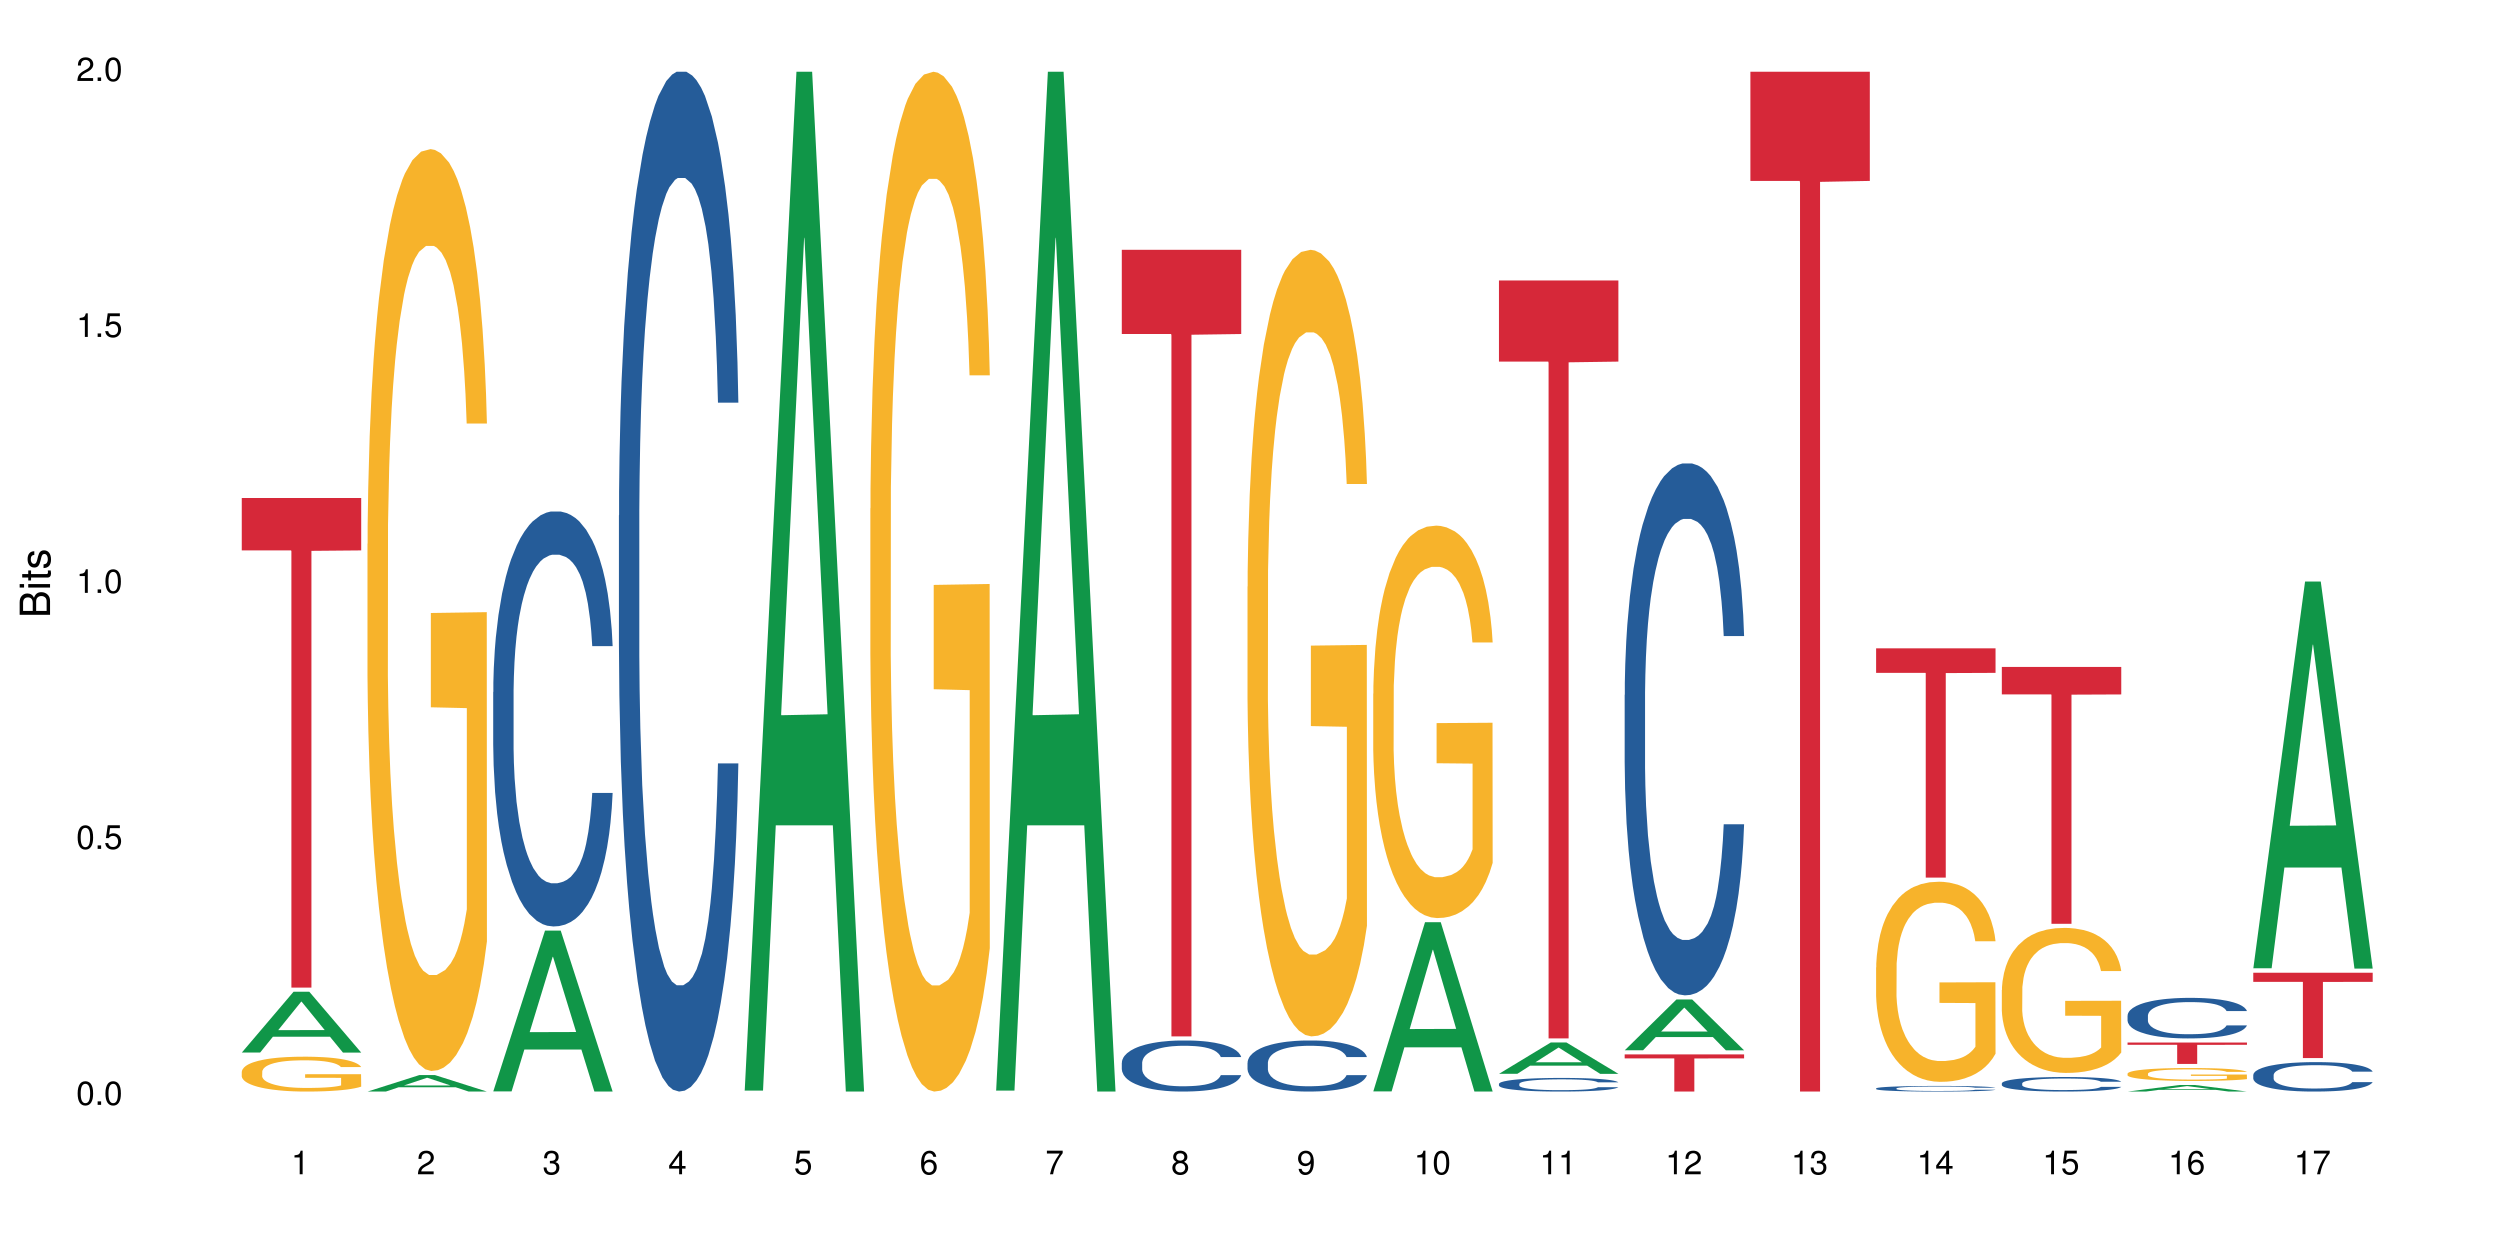 <?xml version="1.0" encoding="UTF-8"?>
<svg xmlns="http://www.w3.org/2000/svg" xmlns:xlink="http://www.w3.org/1999/xlink" width="720pt" height="360pt" viewBox="0 0 720 360" version="1.1">
<defs>
<g>
<symbol overflow="visible" id="glyph0-0">
<path style="stroke:none;" d=""/>
</symbol>
<symbol overflow="visible" id="glyph0-1">
<path style="stroke:none;" d="M 2.641 -6.797 C 2 -6.797 1.422 -6.531 1.078 -6.047 C 0.641 -5.453 0.406 -4.547 0.406 -3.297 C 0.406 -1 1.188 0.219 2.641 0.219 C 4.078 0.219 4.859 -1 4.859 -3.234 C 4.859 -4.562 4.656 -5.438 4.203 -6.047 C 3.844 -6.531 3.281 -6.797 2.641 -6.797 Z M 2.641 -6.047 C 3.547 -6.047 4 -5.125 4 -3.312 C 4 -1.375 3.562 -0.484 2.625 -0.484 C 1.734 -0.484 1.281 -1.422 1.281 -3.281 C 1.281 -5.141 1.734 -6.047 2.641 -6.047 Z M 2.641 -6.047 "/>
</symbol>
<symbol overflow="visible" id="glyph0-2">
<path style="stroke:none;" d="M 1.828 -1 L 0.828 -1 L 0.828 0 L 1.828 0 Z M 1.828 -1 "/>
</symbol>
<symbol overflow="visible" id="glyph0-3">
<path style="stroke:none;" d="M 4.562 -6.797 L 1.062 -6.797 L 0.547 -3.094 L 1.328 -3.094 C 1.719 -3.562 2.047 -3.734 2.578 -3.734 C 3.484 -3.734 4.062 -3.109 4.062 -2.094 C 4.062 -1.125 3.484 -0.531 2.578 -0.531 C 1.828 -0.531 1.375 -0.906 1.188 -1.672 L 0.328 -1.672 C 0.453 -1.109 0.547 -0.844 0.75 -0.594 C 1.125 -0.078 1.828 0.219 2.594 0.219 C 3.969 0.219 4.922 -0.781 4.922 -2.219 C 4.922 -3.562 4.031 -4.484 2.719 -4.484 C 2.25 -4.484 1.859 -4.359 1.469 -4.062 L 1.734 -5.969 L 4.562 -5.969 Z M 4.562 -6.797 "/>
</symbol>
<symbol overflow="visible" id="glyph0-4">
<path style="stroke:none;" d="M 2.484 -4.844 L 2.484 0 L 3.328 0 L 3.328 -6.797 L 2.766 -6.797 C 2.469 -5.75 2.281 -5.609 0.984 -5.453 L 0.984 -4.844 Z M 2.484 -4.844 "/>
</symbol>
<symbol overflow="visible" id="glyph0-5">
<path style="stroke:none;" d="M 4.859 -0.828 L 1.281 -0.828 C 1.359 -1.391 1.672 -1.75 2.5 -2.234 L 3.469 -2.75 C 4.406 -3.266 4.906 -3.969 4.906 -4.812 C 4.906 -5.375 4.672 -5.906 4.266 -6.266 C 3.859 -6.625 3.375 -6.797 2.719 -6.797 C 1.859 -6.797 1.219 -6.5 0.844 -5.922 C 0.609 -5.562 0.5 -5.125 0.484 -4.438 L 1.328 -4.438 C 1.359 -4.906 1.406 -5.188 1.531 -5.406 C 1.75 -5.812 2.188 -6.062 2.703 -6.062 C 3.469 -6.062 4.031 -5.516 4.031 -4.781 C 4.031 -4.25 3.719 -3.797 3.125 -3.438 L 2.234 -2.938 C 0.812 -2.141 0.406 -1.5 0.328 0 L 4.859 0 Z M 4.859 -0.828 "/>
</symbol>
<symbol overflow="visible" id="glyph0-6">
<path style="stroke:none;" d="M 2.125 -3.125 L 2.578 -3.125 C 3.516 -3.125 3.984 -2.703 3.984 -1.891 C 3.984 -1.031 3.469 -0.531 2.578 -0.531 C 1.656 -0.531 1.203 -0.984 1.156 -1.969 L 0.312 -1.969 C 0.344 -1.422 0.438 -1.078 0.609 -0.766 C 0.953 -0.109 1.625 0.219 2.547 0.219 C 3.953 0.219 4.859 -0.609 4.859 -1.906 C 4.859 -2.766 4.516 -3.25 3.703 -3.516 C 4.344 -3.766 4.656 -4.25 4.656 -4.938 C 4.656 -6.109 3.875 -6.797 2.578 -6.797 C 1.203 -6.797 0.484 -6.047 0.453 -4.609 L 1.297 -4.609 C 1.312 -5.016 1.344 -5.25 1.453 -5.453 C 1.641 -5.828 2.062 -6.062 2.594 -6.062 C 3.344 -6.062 3.797 -5.625 3.797 -4.906 C 3.797 -4.422 3.609 -4.141 3.25 -3.984 C 3.016 -3.891 2.719 -3.844 2.125 -3.844 Z M 2.125 -3.125 "/>
</symbol>
<symbol overflow="visible" id="glyph0-7">
<path style="stroke:none;" d="M 3.141 -1.625 L 3.141 0 L 3.984 0 L 3.984 -1.625 L 4.984 -1.625 L 4.984 -2.391 L 3.984 -2.391 L 3.984 -6.797 L 3.359 -6.797 L 0.266 -2.516 L 0.266 -1.625 Z M 3.141 -2.391 L 1 -2.391 L 3.141 -5.359 Z M 3.141 -2.391 "/>
</symbol>
<symbol overflow="visible" id="glyph0-8">
<path style="stroke:none;" d="M 4.781 -5.031 C 4.609 -6.141 3.891 -6.797 2.844 -6.797 C 2.094 -6.797 1.422 -6.438 1.031 -5.828 C 0.609 -5.172 0.406 -4.344 0.406 -3.094 C 0.406 -1.953 0.578 -1.234 0.984 -0.625 C 1.359 -0.078 1.953 0.219 2.703 0.219 C 3.984 0.219 4.922 -0.734 4.922 -2.078 C 4.922 -3.344 4.062 -4.234 2.844 -4.234 C 2.172 -4.234 1.641 -3.969 1.281 -3.469 C 1.281 -5.125 1.828 -6.047 2.797 -6.047 C 3.391 -6.047 3.797 -5.672 3.938 -5.031 Z M 2.734 -3.484 C 3.547 -3.484 4.062 -2.922 4.062 -2 C 4.062 -1.156 3.484 -0.531 2.703 -0.531 C 1.922 -0.531 1.328 -1.188 1.328 -2.047 C 1.328 -2.891 1.906 -3.484 2.734 -3.484 Z M 2.734 -3.484 "/>
</symbol>
<symbol overflow="visible" id="glyph0-9">
<path style="stroke:none;" d="M 4.984 -6.797 L 0.438 -6.797 L 0.438 -5.969 L 4.109 -5.969 C 2.5 -3.656 1.828 -2.234 1.328 0 L 2.219 0 C 2.594 -2.172 3.453 -4.047 4.984 -6.094 Z M 4.984 -6.797 "/>
</symbol>
<symbol overflow="visible" id="glyph0-10">
<path style="stroke:none;" d="M 3.75 -3.578 C 4.453 -4 4.688 -4.344 4.688 -4.984 C 4.688 -6.047 3.844 -6.797 2.641 -6.797 C 1.438 -6.797 0.594 -6.047 0.594 -4.984 C 0.594 -4.359 0.828 -4.016 1.516 -3.578 C 0.734 -3.203 0.359 -2.641 0.359 -1.891 C 0.359 -0.641 1.297 0.219 2.641 0.219 C 3.984 0.219 4.922 -0.641 4.922 -1.875 C 4.922 -2.641 4.531 -3.203 3.75 -3.578 Z M 2.641 -6.047 C 3.359 -6.047 3.812 -5.625 3.812 -4.969 C 3.812 -4.344 3.344 -3.922 2.641 -3.922 C 1.922 -3.922 1.453 -4.344 1.453 -4.984 C 1.453 -5.625 1.922 -6.047 2.641 -6.047 Z M 2.641 -3.203 C 3.484 -3.203 4.062 -2.672 4.062 -1.875 C 4.062 -1.062 3.484 -0.531 2.625 -0.531 C 1.797 -0.531 1.219 -1.078 1.219 -1.875 C 1.219 -2.672 1.797 -3.203 2.641 -3.203 Z M 2.641 -3.203 "/>
</symbol>
<symbol overflow="visible" id="glyph0-11">
<path style="stroke:none;" d="M 0.516 -1.547 C 0.672 -0.438 1.406 0.219 2.438 0.219 C 3.188 0.219 3.859 -0.141 4.266 -0.75 C 4.688 -1.406 4.891 -2.25 4.891 -3.484 C 4.891 -4.625 4.703 -5.359 4.312 -5.953 C 3.938 -6.5 3.344 -6.797 2.594 -6.797 C 1.297 -6.797 0.359 -5.844 0.359 -4.516 C 0.359 -3.25 1.234 -2.344 2.453 -2.344 C 3.094 -2.344 3.562 -2.578 4.016 -3.109 C 4 -1.453 3.469 -0.531 2.5 -0.531 C 1.906 -0.531 1.484 -0.906 1.359 -1.547 Z M 2.578 -6.062 C 3.375 -6.062 3.969 -5.406 3.969 -4.531 C 3.969 -3.688 3.375 -3.094 2.547 -3.094 C 1.734 -3.094 1.234 -3.672 1.234 -4.578 C 1.234 -5.438 1.797 -6.062 2.578 -6.062 Z M 2.578 -6.062 "/>
</symbol>
<symbol overflow="visible" id="glyph1-0">
<path style="stroke:none;" d=""/>
</symbol>
<symbol overflow="visible" id="glyph1-1">
<path style="stroke:none;" d="M 0 -0.953 L 0 -4.891 C 0 -5.719 -0.234 -6.344 -0.734 -6.797 C -1.188 -7.234 -1.812 -7.469 -2.5 -7.469 C -3.547 -7.469 -4.188 -7 -4.625 -5.875 C -4.984 -6.672 -5.641 -7.094 -6.531 -7.094 C -7.156 -7.094 -7.734 -6.859 -8.141 -6.391 C -8.562 -5.938 -8.75 -5.344 -8.75 -4.5 L -8.75 -0.953 Z M -4.984 -2.062 L -7.766 -2.062 L -7.766 -4.219 C -7.766 -4.844 -7.688 -5.203 -7.453 -5.5 C -7.219 -5.812 -6.859 -5.969 -6.375 -5.969 C -5.906 -5.969 -5.531 -5.812 -5.297 -5.5 C -5.062 -5.203 -4.984 -4.844 -4.984 -4.219 Z M -0.984 -2.062 L -4 -2.062 L -4 -4.781 C -4 -5.328 -3.859 -5.688 -3.578 -5.953 C -3.297 -6.219 -2.922 -6.359 -2.484 -6.359 C -2.062 -6.359 -1.688 -6.219 -1.406 -5.953 C -1.109 -5.688 -0.984 -5.328 -0.984 -4.781 Z M -0.984 -2.062 "/>
</symbol>
<symbol overflow="visible" id="glyph1-2">
<path style="stroke:none;" d="M -6.281 -1.797 L -6.281 -0.797 L 0 -0.797 L 0 -1.797 Z M -8.75 -1.797 L -8.75 -0.797 L -7.484 -0.797 L -7.484 -1.797 Z M -8.75 -1.797 "/>
</symbol>
<symbol overflow="visible" id="glyph1-3">
<path style="stroke:none;" d="M -6.281 -3.047 L -6.281 -2.016 L -8.016 -2.016 L -8.016 -1.016 L -6.281 -1.016 L -6.281 -0.172 L -5.469 -0.172 L -5.469 -1.016 L -0.719 -1.016 C -0.078 -1.016 0.281 -1.453 0.281 -2.234 C 0.281 -2.469 0.25 -2.719 0.188 -3.047 L -0.641 -3.047 C -0.609 -2.922 -0.594 -2.766 -0.594 -2.562 C -0.594 -2.141 -0.719 -2.016 -1.156 -2.016 L -5.469 -2.016 L -5.469 -3.047 Z M -6.281 -3.047 "/>
</symbol>
<symbol overflow="visible" id="glyph1-4">
<path style="stroke:none;" d="M -4.531 -5.25 C -5.766 -5.25 -6.469 -4.422 -6.469 -2.969 C -6.469 -1.516 -5.719 -0.562 -4.547 -0.562 C -3.562 -0.562 -3.094 -1.062 -2.734 -2.562 L -2.516 -3.484 C -2.344 -4.188 -2.094 -4.469 -1.625 -4.469 C -1.047 -4.469 -0.641 -3.875 -0.641 -3 C -0.641 -2.453 -0.797 -2 -1.062 -1.75 C -1.25 -1.594 -1.422 -1.531 -1.875 -1.469 L -1.875 -0.406 C -0.422 -0.453 0.281 -1.266 0.281 -2.922 C 0.281 -4.5 -0.5 -5.516 -1.719 -5.516 C -2.656 -5.516 -3.172 -4.984 -3.469 -3.734 L -3.703 -2.766 C -3.891 -1.953 -4.156 -1.609 -4.594 -1.609 C -5.172 -1.609 -5.547 -2.125 -5.547 -2.938 C -5.547 -3.75 -5.203 -4.172 -4.531 -4.203 Z M -4.531 -5.25 "/>
</symbol>
</g>
</defs>
<g id="surface29894">
<rect x="0" y="0" width="720" height="360" style="fill:rgb(100%,100%,100%);fill-opacity:1;stroke:none;"/>
<path style=" stroke:none;fill-rule:nonzero;fill:rgb(6.275%,58.824%,28.235%);fill-opacity:1;" d="M 69.629 303.129 L 69.668 303.113 L 84.551 285.613 L 89.07 285.613 L 104.027 303.145 L 98.77 303.145 L 95.023 298.57 L 78.598 298.57 L 74.922 303.129 L 69.629 303.129 L 80.176 296.676 L 93.516 296.66 L 86.863 288.48 L 86.789 288.461 L 86.719 288.512 L 80.141 296.66 L 80.176 296.676 Z M 69.629 303.129 "/>
<path style=" stroke:none;fill-rule:nonzero;fill:rgb(96.863%,70.196%,16.863%);fill-opacity:1;" d="M 69.629 308.629 L 69.672 308.617 L 69.672 308.434 L 69.84 308.023 L 70.258 307.453 L 70.805 306.984 L 71.391 306.617 L 71.77 306.426 L 72.398 306.148 L 72.941 305.949 L 74.328 305.535 L 76.09 305.148 L 77.055 304.984 L 78.145 304.828 L 79.695 304.656 L 80.41 304.59 L 82.59 304.445 L 85.066 304.352 L 87.793 304.324 L 89.051 304.332 L 90.77 304.371 L 93.121 304.473 L 94.461 304.562 L 95.512 304.656 L 96.602 304.773 L 97.945 304.957 L 99.203 305.176 L 100.207 305.398 L 101.215 305.672 L 102.055 305.965 L 102.766 306.289 L 103.398 306.672 L 103.773 306.996 L 104.027 307.316 L 98.195 307.316 L 97.859 306.996 L 97.48 306.746 L 96.852 306.445 L 96.223 306.223 L 95.594 306.051 L 94.422 305.812 L 93.414 305.664 L 92.156 305.535 L 90.938 305.453 L 89.555 305.398 L 88.715 305.379 L 86.492 305.379 L 84.48 305.445 L 83.305 305.516 L 82.465 305.59 L 81.289 305.727 L 80.578 305.84 L 80.156 305.91 L 78.898 306.195 L 78.062 306.453 L 77.598 306.629 L 77.012 306.902 L 76.594 307.148 L 76.133 307.516 L 75.879 307.793 L 75.543 308.418 L 75.5 310.066 L 75.629 310.418 L 75.879 310.793 L 76.215 311.121 L 76.719 311.473 L 77.223 311.738 L 78.102 312.094 L 78.859 312.332 L 79.445 312.488 L 80.578 312.738 L 81.039 312.82 L 82.129 312.984 L 83.262 313.113 L 84.645 313.223 L 85.695 313.277 L 87.371 313.324 L 89.512 313.324 L 92.027 313.27 L 93.625 313.195 L 94.715 313.121 L 95.426 313.059 L 96.309 312.957 L 96.938 312.867 L 97.523 312.766 L 98.238 312.609 L 98.238 310.418 L 87.875 310.406 L 87.875 309.379 L 103.984 309.371 L 104.027 312.957 L 103.145 313.207 L 102.055 313.445 L 101.004 313.629 L 99.914 313.785 L 98.363 313.957 L 97.105 314.066 L 95.176 314.195 L 93.414 314.277 L 91.566 314.332 L 89.934 314.363 L 88.004 314.371 L 86.281 314.352 L 84.438 314.297 L 82.969 314.223 L 81.625 314.133 L 80.285 314.012 L 78.605 313.82 L 77.516 313.664 L 76.383 313.473 L 75.25 313.242 L 74.242 312.996 L 73.574 312.801 L 72.902 312.582 L 72.188 312.305 L 71.516 311.996 L 71.012 311.711 L 70.551 311.391 L 70.215 311.086 L 69.883 310.672 L 69.715 310.344 L 69.629 310.059 Z M 69.629 308.629 "/>
<path style=" stroke:none;fill-rule:nonzero;fill:rgb(83.922%,15.686%,22.353%);fill-opacity:1;" d="M 69.629 143.418 L 104.027 143.418 L 104.027 158.516 L 89.691 158.648 L 89.691 284.434 L 83.922 284.434 L 83.922 158.777 L 83.84 158.516 L 69.629 158.516 Z M 69.629 143.418 "/>
<path style=" stroke:none;fill-rule:nonzero;fill:rgb(6.275%,58.824%,28.235%);fill-opacity:1;" d="M 105.836 314.367 L 105.871 314.363 L 120.758 309.625 L 125.277 309.625 L 140.234 314.371 L 134.977 314.371 L 131.23 313.133 L 114.805 313.133 L 111.129 314.367 L 105.836 314.367 L 116.383 312.617 L 129.723 312.613 L 123.07 310.398 L 122.996 310.395 L 122.926 310.41 L 116.348 312.613 L 116.383 312.617 Z M 105.836 314.367 "/>
<path style=" stroke:none;fill-rule:nonzero;fill:rgb(96.863%,70.196%,16.863%);fill-opacity:1;" d="M 105.836 156.66 L 105.879 156.418 L 105.879 151.566 L 106.047 140.656 L 106.465 125.621 L 107.012 113.258 L 107.598 103.559 L 107.977 98.465 L 108.605 91.191 L 109.148 85.859 L 110.535 74.945 L 112.297 64.762 L 113.262 60.398 L 114.352 56.277 L 115.902 51.672 L 116.617 49.973 L 118.797 46.094 L 121.273 43.668 L 124 42.941 L 125.258 43.184 L 126.977 44.152 L 129.328 46.82 L 130.668 49.246 L 131.719 51.672 L 132.809 54.82 L 134.152 59.672 L 135.41 65.492 L 136.414 71.309 L 137.422 78.586 L 138.262 86.344 L 138.973 94.828 L 139.605 105.012 L 139.98 113.5 L 140.234 121.984 L 134.402 121.984 L 134.066 113.5 L 133.688 106.953 L 133.059 98.953 L 132.43 93.133 L 131.801 88.523 L 130.629 82.223 L 129.621 78.34 L 128.363 74.945 L 127.145 72.766 L 125.762 71.309 L 124.922 70.824 L 122.699 70.824 L 120.688 72.523 L 119.512 74.461 L 118.672 76.402 L 117.496 80.039 L 116.785 82.949 L 116.363 84.887 L 115.105 92.406 L 114.27 99.195 L 113.805 103.801 L 113.219 111.074 L 112.801 117.621 L 112.34 127.32 L 112.086 134.594 L 111.75 151.082 L 111.707 194.727 L 111.836 203.941 L 112.086 213.883 L 112.422 222.609 L 112.926 231.824 L 113.43 238.855 L 114.309 248.312 L 115.066 254.617 L 115.652 258.738 L 116.785 265.285 L 117.246 267.469 L 118.336 271.832 L 119.469 275.227 L 120.852 278.137 L 121.902 279.59 L 123.578 280.805 L 125.719 280.805 L 128.234 279.348 L 129.828 277.41 L 130.922 275.469 L 131.633 273.77 L 132.516 271.105 L 133.145 268.68 L 133.73 266.012 L 134.445 261.891 L 134.445 203.941 L 124.082 203.699 L 124.082 176.543 L 140.191 176.301 L 140.234 271.105 L 139.352 277.652 L 138.262 283.953 L 137.211 288.805 L 136.121 292.926 L 134.57 297.535 L 133.312 300.441 L 131.383 303.836 L 129.621 306.02 L 127.773 307.473 L 126.137 308.203 L 124.211 308.445 L 122.488 307.961 L 120.645 306.504 L 119.176 304.566 L 117.832 302.141 L 116.492 298.988 L 114.812 293.895 L 113.723 289.773 L 112.59 284.684 L 111.457 278.621 L 110.449 272.074 L 109.781 266.98 L 109.109 261.164 L 108.395 253.891 L 107.723 245.645 L 107.219 238.129 L 106.758 229.641 L 106.422 221.641 L 106.09 210.73 L 105.922 202 L 105.836 194.484 Z M 105.836 156.66 "/>
<path style=" stroke:none;fill-rule:nonzero;fill:rgb(6.275%,58.824%,28.235%);fill-opacity:1;" d="M 142.043 314.328 L 142.078 314.285 L 156.965 268.004 L 161.484 268.004 L 176.441 314.371 L 171.184 314.371 L 167.438 302.27 L 151.012 302.27 L 147.336 314.328 L 142.043 314.328 L 152.59 297.262 L 165.93 297.219 L 159.277 275.582 L 159.203 275.535 L 159.133 275.668 L 152.555 297.219 L 152.59 297.262 Z M 142.043 314.328 "/>
<path style=" stroke:none;fill-rule:nonzero;fill:rgb(14.51%,36.078%,60%);fill-opacity:1;" d="M 142.043 199.312 L 142.086 199.203 L 142.086 196.582 L 142.211 192.43 L 142.504 187.188 L 142.797 183.582 L 143.555 177.137 L 144.602 170.91 L 145.691 166.105 L 146.488 163.262 L 147.203 161.078 L 148.84 157.035 L 149.887 154.961 L 151.02 153.105 L 152.402 151.246 L 153.41 150.156 L 155.676 148.406 L 157.355 147.641 L 158.652 147.312 L 161.465 147.312 L 163.145 147.75 L 164.359 148.297 L 165.703 149.172 L 166.832 150.156 L 168.805 152.559 L 170.566 155.617 L 171.363 157.363 L 172.621 160.75 L 173.586 164.027 L 174.258 166.867 L 175.012 170.91 L 175.684 175.828 L 176.188 181.398 L 176.441 186.094 L 170.566 186.094 L 170.273 181.727 L 169.938 178.34 L 169.309 173.859 L 168.68 170.691 L 167.797 167.523 L 167 165.449 L 165.91 163.371 L 164.945 162.062 L 163.941 161.078 L 162.977 160.422 L 161.129 159.77 L 158.988 159.77 L 158.191 159.988 L 156.559 160.859 L 155.676 161.625 L 154.418 163.156 L 153.535 164.574 L 152.488 166.758 L 151.773 168.617 L 150.895 171.457 L 150.266 173.969 L 149.551 177.574 L 149.133 180.305 L 148.754 183.363 L 148.418 186.969 L 148.168 190.793 L 148 194.836 L 147.914 198.766 L 147.914 215.699 L 148 219.633 L 148.211 224.223 L 148.754 230.887 L 149.551 236.676 L 150.473 241.262 L 151.355 244.539 L 151.859 246.07 L 152.531 247.816 L 153.578 250.004 L 155.09 252.188 L 155.969 253.062 L 157.312 253.934 L 158.695 254.371 L 160.543 254.371 L 162.18 253.934 L 163.27 253.391 L 164.402 252.516 L 165.953 250.656 L 166.918 248.91 L 167.758 246.836 L 168.387 244.758 L 168.805 243.012 L 169.434 239.625 L 169.938 235.91 L 170.316 232.086 L 170.566 228.371 L 176.441 228.371 L 176.188 232.742 L 175.812 237.004 L 175.434 240.172 L 174.848 243.992 L 174.176 247.379 L 173.211 251.203 L 172.414 253.715 L 171.363 256.449 L 170.398 258.523 L 169.352 260.379 L 167.797 262.566 L 166.793 263.656 L 165.703 264.641 L 164.402 265.516 L 162.766 266.281 L 161.004 266.715 L 159.367 266.824 L 157.605 266.605 L 156.305 266.172 L 154.586 265.188 L 152.445 263.219 L 150.895 261.145 L 149.676 259.07 L 148.629 256.883 L 147.453 253.934 L 145.945 249.129 L 145.02 245.414 L 144.391 242.355 L 143.68 238.094 L 143.176 234.27 L 142.59 228.152 L 142.168 220.398 L 142.043 214.391 Z M 142.043 199.312 "/>
<path style=" stroke:none;fill-rule:nonzero;fill:rgb(14.51%,36.078%,60%);fill-opacity:1;" d="M 178.25 148.457 L 178.293 148.188 L 178.293 141.742 L 178.418 131.543 L 178.711 118.656 L 179.004 109.797 L 179.762 93.957 L 180.809 78.652 L 181.898 66.84 L 182.695 59.859 L 183.41 54.492 L 185.047 44.559 L 186.094 39.457 L 187.227 34.891 L 188.609 30.328 L 189.617 27.645 L 191.883 23.348 L 193.562 21.469 L 194.859 20.664 L 197.672 20.664 L 199.348 21.738 L 200.566 23.078 L 201.91 25.227 L 203.039 27.645 L 205.012 33.551 L 206.773 41.066 L 207.57 45.363 L 208.828 53.684 L 209.793 61.738 L 210.465 68.719 L 211.219 78.652 L 211.891 90.734 L 212.395 104.426 L 212.648 115.969 L 206.773 115.969 L 206.48 105.23 L 206.145 96.91 L 205.516 85.902 L 204.887 78.117 L 204.004 70.332 L 203.207 65.23 L 202.117 60.129 L 201.152 56.906 L 200.148 54.492 L 199.184 52.879 L 197.336 51.27 L 195.195 51.27 L 194.398 51.805 L 192.766 53.953 L 191.883 55.832 L 190.625 59.59 L 189.742 63.082 L 188.695 68.449 L 187.98 73.016 L 187.102 79.996 L 186.473 86.172 L 185.758 95.031 L 185.34 101.742 L 184.961 109.258 L 184.625 118.117 L 184.375 127.516 L 184.207 137.449 L 184.121 147.113 L 184.121 188.727 L 184.207 198.391 L 184.418 209.668 L 184.961 226.043 L 185.758 240.273 L 186.68 251.547 L 187.562 259.602 L 188.066 263.359 L 188.738 267.656 L 189.785 273.027 L 191.297 278.395 L 192.176 280.543 L 193.52 282.691 L 194.902 283.766 L 196.75 283.766 L 198.387 282.691 L 199.477 281.348 L 200.609 279.199 L 202.16 274.637 L 203.125 270.34 L 203.965 265.242 L 204.594 260.141 L 205.012 255.844 L 205.641 247.52 L 206.145 238.395 L 206.523 228.996 L 206.773 219.867 L 212.648 219.867 L 212.395 230.609 L 212.016 241.078 L 211.641 248.863 L 211.055 258.262 L 210.383 266.582 L 209.418 275.98 L 208.621 282.152 L 207.57 288.867 L 206.605 293.969 L 205.559 298.531 L 204.004 303.898 L 203 306.586 L 201.91 309 L 200.609 311.148 L 198.973 313.027 L 197.211 314.102 L 195.574 314.371 L 193.812 313.832 L 192.512 312.762 L 190.793 310.344 L 188.652 305.512 L 187.102 300.41 L 185.883 295.309 L 184.836 289.941 L 183.66 282.691 L 182.152 270.879 L 181.227 261.75 L 180.598 254.234 L 179.887 243.762 L 179.383 234.367 L 178.797 219.332 L 178.375 200.27 L 178.25 185.504 Z M 178.25 148.457 "/>
<path style=" stroke:none;fill-rule:nonzero;fill:rgb(6.275%,58.824%,28.235%);fill-opacity:1;" d="M 214.457 314.094 L 214.492 313.82 L 229.379 20.664 L 233.898 20.664 L 248.855 314.371 L 243.598 314.371 L 239.852 237.703 L 223.422 237.703 L 219.75 314.094 L 214.457 314.094 L 225.004 205.988 L 238.344 205.711 L 231.691 68.648 L 231.617 68.375 L 231.547 69.199 L 224.969 205.711 L 225.004 205.988 Z M 214.457 314.094 "/>
<path style=" stroke:none;fill-rule:nonzero;fill:rgb(96.863%,70.196%,16.863%);fill-opacity:1;" d="M 250.664 146.461 L 250.707 146.191 L 250.707 140.828 L 250.875 128.758 L 251.293 112.129 L 251.84 98.449 L 252.426 87.719 L 252.805 82.086 L 253.434 74.039 L 253.977 68.141 L 255.363 56.07 L 257.125 44.805 L 258.09 39.977 L 259.18 35.414 L 260.73 30.32 L 261.445 28.441 L 263.625 24.148 L 266.102 21.469 L 268.828 20.664 L 270.086 20.93 L 271.805 22.004 L 274.156 24.953 L 275.496 27.637 L 276.547 30.32 L 277.637 33.805 L 278.977 39.172 L 280.238 45.609 L 281.242 52.047 L 282.25 60.094 L 283.09 68.676 L 283.801 78.062 L 284.43 89.328 L 284.809 98.715 L 285.062 108.105 L 279.23 108.105 L 278.895 98.715 L 278.516 91.477 L 277.887 82.625 L 277.258 76.188 L 276.629 71.09 L 275.453 64.117 L 274.449 59.824 L 273.191 56.07 L 271.973 53.656 L 270.59 52.047 L 269.75 51.508 L 267.527 51.508 L 265.512 53.387 L 264.34 55.531 L 263.5 57.68 L 262.324 61.703 L 261.613 64.922 L 261.191 67.066 L 259.934 75.383 L 259.094 82.891 L 258.633 87.988 L 258.047 96.035 L 257.629 103.277 L 257.164 114.004 L 256.914 122.051 L 256.578 140.293 L 256.535 188.574 L 256.664 198.766 L 256.914 209.762 L 257.25 219.418 L 257.754 229.609 L 258.258 237.391 L 259.137 247.852 L 259.891 254.824 L 260.48 259.383 L 261.613 266.625 L 262.074 269.039 L 263.164 273.867 L 264.297 277.625 L 265.68 280.844 L 266.73 282.453 L 268.406 283.793 L 270.547 283.793 L 273.062 282.184 L 274.656 280.039 L 275.75 277.891 L 276.461 276.016 L 277.344 273.062 L 277.973 270.383 L 278.559 267.43 L 279.273 262.871 L 279.273 198.766 L 268.91 198.496 L 268.91 168.457 L 285.02 168.188 L 285.062 273.062 L 284.18 280.305 L 283.09 287.281 L 282.039 292.645 L 280.949 297.203 L 279.398 302.301 L 278.141 305.52 L 276.211 309.273 L 274.449 311.688 L 272.602 313.297 L 270.965 314.102 L 269.035 314.371 L 267.316 313.836 L 265.473 312.227 L 264.004 310.078 L 262.66 307.398 L 261.32 303.91 L 259.641 298.277 L 258.551 293.719 L 257.418 288.086 L 256.285 281.379 L 255.277 274.137 L 254.605 268.504 L 253.938 262.066 L 253.223 254.02 L 252.551 244.898 L 252.047 236.586 L 251.586 227.195 L 251.25 218.344 L 250.914 206.277 L 250.746 196.621 L 250.664 188.305 Z M 250.664 146.461 "/>
<path style=" stroke:none;fill-rule:nonzero;fill:rgb(6.275%,58.824%,28.235%);fill-opacity:1;" d="M 286.871 314.094 L 286.906 313.82 L 301.789 20.664 L 306.312 20.664 L 321.27 314.371 L 316.012 314.371 L 312.266 237.703 L 295.836 237.703 L 292.164 314.094 L 286.871 314.094 L 297.418 205.988 L 310.758 205.711 L 304.105 68.648 L 304.031 68.375 L 303.961 69.199 L 297.383 205.711 L 297.418 205.988 Z M 286.871 314.094 "/>
<path style=" stroke:none;fill-rule:nonzero;fill:rgb(14.51%,36.078%,60%);fill-opacity:1;" d="M 323.078 306.062 L 323.121 306.051 L 323.121 305.727 L 323.246 305.215 L 323.539 304.57 L 323.832 304.125 L 324.59 303.332 L 325.637 302.566 L 326.727 301.977 L 327.523 301.625 L 328.238 301.355 L 329.875 300.859 L 330.922 300.605 L 332.055 300.375 L 333.438 300.148 L 334.445 300.012 L 336.711 299.797 L 338.387 299.703 L 339.688 299.664 L 342.5 299.664 L 344.176 299.715 L 345.395 299.785 L 346.734 299.891 L 347.867 300.012 L 349.84 300.309 L 351.602 300.684 L 352.398 300.898 L 353.656 301.316 L 354.621 301.719 L 355.293 302.07 L 356.047 302.566 L 356.719 303.172 L 357.223 303.859 L 357.473 304.438 L 351.602 304.438 L 351.309 303.898 L 350.973 303.48 L 350.344 302.93 L 349.715 302.539 L 348.832 302.148 L 348.035 301.895 L 346.945 301.641 L 345.98 301.477 L 344.973 301.355 L 344.008 301.277 L 342.164 301.195 L 340.023 301.195 L 339.227 301.223 L 337.59 301.328 L 336.711 301.426 L 335.453 301.613 L 334.57 301.789 L 333.523 302.055 L 332.809 302.285 L 331.93 302.633 L 331.301 302.941 L 330.586 303.387 L 330.168 303.723 L 329.789 304.098 L 329.453 304.543 L 329.203 305.016 L 329.035 305.512 L 328.949 305.996 L 328.949 308.078 L 329.035 308.562 L 329.246 309.129 L 329.789 309.949 L 330.586 310.66 L 331.508 311.227 L 332.391 311.629 L 332.895 311.816 L 333.566 312.031 L 334.613 312.301 L 336.125 312.57 L 337.004 312.676 L 338.348 312.785 L 339.73 312.84 L 341.578 312.84 L 343.211 312.785 L 344.305 312.719 L 345.438 312.609 L 346.988 312.383 L 347.953 312.164 L 348.793 311.91 L 349.422 311.656 L 349.84 311.441 L 350.469 311.023 L 350.973 310.566 L 351.352 310.094 L 351.602 309.637 L 357.473 309.637 L 357.223 310.176 L 356.844 310.699 L 356.469 311.09 L 355.879 311.562 L 355.211 311.977 L 354.246 312.449 L 353.449 312.758 L 352.398 313.094 L 351.434 313.348 L 350.387 313.578 L 348.832 313.848 L 347.828 313.98 L 346.734 314.102 L 345.438 314.211 L 343.801 314.305 L 342.039 314.355 L 340.402 314.371 L 338.641 314.344 L 337.34 314.289 L 335.621 314.168 L 333.48 313.926 L 331.93 313.672 L 330.711 313.418 L 329.664 313.148 L 328.488 312.785 L 326.98 312.191 L 326.055 311.734 L 325.426 311.359 L 324.715 310.836 L 324.211 310.363 L 323.625 309.613 L 323.203 308.656 L 323.078 307.918 Z M 323.078 306.062 "/>
<path style=" stroke:none;fill-rule:nonzero;fill:rgb(83.922%,15.686%,22.353%);fill-opacity:1;" d="M 323.078 71.945 L 357.473 71.945 L 357.473 96.195 L 343.141 96.406 L 343.141 298.484 L 337.371 298.484 L 337.371 96.621 L 337.289 96.195 L 323.078 96.195 Z M 323.078 71.945 "/>
<path style=" stroke:none;fill-rule:nonzero;fill:rgb(14.51%,36.078%,60%);fill-opacity:1;" d="M 359.285 306.062 L 359.328 306.051 L 359.328 305.727 L 359.453 305.215 L 359.746 304.57 L 360.039 304.125 L 360.797 303.332 L 361.844 302.566 L 362.934 301.977 L 363.73 301.625 L 364.445 301.355 L 366.082 300.859 L 367.129 300.605 L 368.262 300.375 L 369.645 300.148 L 370.652 300.012 L 372.918 299.797 L 374.594 299.703 L 375.895 299.664 L 378.707 299.664 L 380.383 299.715 L 381.602 299.785 L 382.941 299.891 L 384.074 300.012 L 386.047 300.309 L 387.809 300.684 L 388.605 300.898 L 389.863 301.316 L 390.828 301.719 L 391.5 302.07 L 392.254 302.566 L 392.926 303.172 L 393.43 303.859 L 393.68 304.438 L 387.809 304.438 L 387.516 303.898 L 387.18 303.48 L 386.551 302.93 L 385.922 302.539 L 385.039 302.148 L 384.242 301.895 L 383.152 301.641 L 382.188 301.477 L 381.18 301.355 L 380.215 301.277 L 378.371 301.195 L 376.23 301.195 L 375.434 301.223 L 373.797 301.328 L 372.918 301.426 L 371.66 301.613 L 370.777 301.789 L 369.73 302.055 L 369.016 302.285 L 368.137 302.633 L 367.508 302.941 L 366.793 303.387 L 366.375 303.723 L 365.996 304.098 L 365.66 304.543 L 365.41 305.016 L 365.242 305.512 L 365.156 305.996 L 365.156 308.078 L 365.242 308.562 L 365.449 309.129 L 365.996 309.949 L 366.793 310.66 L 367.715 311.227 L 368.598 311.629 L 369.102 311.816 L 369.773 312.031 L 370.82 312.301 L 372.332 312.57 L 373.211 312.676 L 374.555 312.785 L 375.938 312.84 L 377.785 312.84 L 379.418 312.785 L 380.512 312.719 L 381.645 312.609 L 383.195 312.383 L 384.16 312.164 L 385 311.91 L 385.629 311.656 L 386.047 311.441 L 386.676 311.023 L 387.18 310.566 L 387.559 310.094 L 387.809 309.637 L 393.68 309.637 L 393.43 310.176 L 393.051 310.699 L 392.676 311.09 L 392.086 311.562 L 391.418 311.977 L 390.453 312.449 L 389.656 312.758 L 388.605 313.094 L 387.641 313.348 L 386.594 313.578 L 385.039 313.848 L 384.035 313.98 L 382.941 314.102 L 381.645 314.211 L 380.008 314.305 L 378.246 314.355 L 376.609 314.371 L 374.848 314.344 L 373.547 314.289 L 371.828 314.168 L 369.688 313.926 L 368.137 313.672 L 366.918 313.418 L 365.871 313.148 L 364.695 312.785 L 363.188 312.191 L 362.262 311.734 L 361.633 311.359 L 360.922 310.836 L 360.418 310.363 L 359.832 309.613 L 359.41 308.656 L 359.285 307.918 Z M 359.285 306.062 "/>
<path style=" stroke:none;fill-rule:nonzero;fill:rgb(96.863%,70.196%,16.863%);fill-opacity:1;" d="M 359.285 168.973 L 359.328 168.77 L 359.328 164.629 L 359.496 155.32 L 359.914 142.492 L 360.461 131.941 L 361.047 123.668 L 361.426 119.324 L 362.055 113.117 L 362.598 108.566 L 363.984 99.254 L 365.746 90.566 L 366.711 86.844 L 367.801 83.324 L 369.352 79.395 L 370.066 77.945 L 372.246 74.637 L 374.723 72.566 L 377.449 71.945 L 378.707 72.152 L 380.426 72.98 L 382.773 75.258 L 384.117 77.324 L 385.168 79.395 L 386.258 82.082 L 387.598 86.223 L 388.859 91.188 L 389.863 96.152 L 390.871 102.359 L 391.711 108.977 L 392.422 116.219 L 393.051 124.91 L 393.43 132.148 L 393.68 139.391 L 387.852 139.391 L 387.516 132.148 L 387.137 126.562 L 386.508 119.738 L 385.879 114.77 L 385.25 110.84 L 384.074 105.461 L 383.07 102.152 L 381.809 99.254 L 380.594 97.395 L 379.211 96.152 L 378.371 95.738 L 376.148 95.738 L 374.133 97.188 L 372.961 98.84 L 372.121 100.496 L 370.945 103.598 L 370.234 106.082 L 369.812 107.738 L 368.555 114.152 L 367.715 119.941 L 367.254 123.875 L 366.668 130.082 L 366.25 135.668 L 365.785 143.941 L 365.535 150.148 L 365.199 164.215 L 365.156 201.457 L 365.285 209.316 L 365.535 217.801 L 365.871 225.246 L 366.375 233.109 L 366.879 239.109 L 367.758 247.176 L 368.512 252.555 L 369.102 256.074 L 370.234 261.66 L 370.695 263.52 L 371.785 267.242 L 372.918 270.141 L 374.301 272.625 L 375.352 273.863 L 377.027 274.898 L 379.168 274.898 L 381.684 273.656 L 383.277 272.004 L 384.371 270.348 L 385.082 268.898 L 385.965 266.625 L 386.594 264.555 L 387.18 262.277 L 387.895 258.762 L 387.895 209.316 L 377.531 209.109 L 377.531 185.938 L 393.641 185.73 L 393.68 266.625 L 392.801 272.211 L 391.711 277.59 L 390.66 281.727 L 389.57 285.242 L 388.02 289.172 L 386.762 291.656 L 384.832 294.551 L 383.07 296.414 L 381.223 297.656 L 379.586 298.277 L 377.656 298.484 L 375.938 298.07 L 374.094 296.828 L 372.625 295.172 L 371.281 293.105 L 369.938 290.414 L 368.262 286.07 L 367.172 282.555 L 366.039 278.207 L 364.906 273.035 L 363.898 267.449 L 363.227 263.105 L 362.559 258.141 L 361.844 251.934 L 361.172 244.902 L 360.668 238.488 L 360.207 231.246 L 359.871 224.418 L 359.535 215.109 L 359.367 207.66 L 359.285 201.25 Z M 359.285 168.973 "/>
<path style=" stroke:none;fill-rule:nonzero;fill:rgb(6.275%,58.824%,28.235%);fill-opacity:1;" d="M 395.492 314.324 L 395.527 314.277 L 410.41 265.586 L 414.934 265.586 L 429.887 314.371 L 424.633 314.371 L 420.887 301.637 L 404.457 301.637 L 400.785 314.324 L 395.492 314.324 L 406.039 296.367 L 419.379 296.32 L 412.727 273.555 L 412.652 273.508 L 412.578 273.648 L 406 296.32 L 406.039 296.367 Z M 395.492 314.324 "/>
<path style=" stroke:none;fill-rule:nonzero;fill:rgb(96.863%,70.196%,16.863%);fill-opacity:1;" d="M 395.492 199.789 L 395.535 199.684 L 395.535 197.621 L 395.703 192.977 L 396.121 186.578 L 396.668 181.312 L 397.254 177.184 L 397.633 175.016 L 398.262 171.918 L 398.805 169.648 L 400.191 165.004 L 401.953 160.668 L 402.918 158.809 L 404.008 157.055 L 405.559 155.094 L 406.273 154.371 L 408.453 152.719 L 410.93 151.688 L 413.656 151.379 L 414.914 151.48 L 416.633 151.895 L 418.98 153.031 L 420.324 154.062 L 421.375 155.094 L 422.465 156.438 L 423.805 158.5 L 425.066 160.977 L 426.07 163.453 L 427.078 166.551 L 427.918 169.855 L 428.629 173.469 L 429.258 177.801 L 429.637 181.414 L 429.887 185.027 L 424.059 185.027 L 423.723 181.414 L 423.344 178.629 L 422.715 175.223 L 422.086 172.746 L 421.457 170.785 L 420.281 168.102 L 419.277 166.449 L 418.016 165.004 L 416.801 164.074 L 415.418 163.453 L 414.578 163.25 L 412.355 163.25 L 410.34 163.973 L 409.168 164.797 L 408.328 165.621 L 407.152 167.172 L 406.441 168.41 L 406.02 169.234 L 404.762 172.434 L 403.922 175.324 L 403.461 177.285 L 402.875 180.383 L 402.453 183.172 L 401.992 187.297 L 401.742 190.395 L 401.406 197.414 L 401.363 215.996 L 401.492 219.918 L 401.742 224.148 L 402.078 227.863 L 402.582 231.789 L 403.086 234.781 L 403.965 238.805 L 404.719 241.488 L 405.309 243.246 L 406.441 246.031 L 406.902 246.961 L 407.992 248.82 L 409.125 250.266 L 410.508 251.504 L 411.559 252.121 L 413.234 252.637 L 415.375 252.637 L 417.891 252.02 L 419.484 251.191 L 420.578 250.367 L 421.289 249.645 L 422.172 248.508 L 422.801 247.477 L 423.387 246.34 L 424.102 244.586 L 424.102 219.918 L 413.738 219.812 L 413.738 208.254 L 429.848 208.148 L 429.887 248.508 L 429.008 251.297 L 427.918 253.98 L 426.867 256.043 L 425.777 257.801 L 424.227 259.762 L 422.969 261 L 421.039 262.445 L 419.277 263.371 L 417.43 263.992 L 415.793 264.301 L 413.863 264.406 L 412.145 264.199 L 410.301 263.578 L 408.832 262.754 L 407.488 261.723 L 406.145 260.379 L 404.469 258.211 L 403.379 256.457 L 402.246 254.289 L 401.113 251.707 L 400.105 248.922 L 399.434 246.754 L 398.766 244.277 L 398.051 241.18 L 397.379 237.672 L 396.875 234.473 L 396.414 230.859 L 396.078 227.453 L 395.742 222.809 L 395.574 219.09 L 395.492 215.891 Z M 395.492 199.789 "/>
<path style=" stroke:none;fill-rule:nonzero;fill:rgb(6.275%,58.824%,28.235%);fill-opacity:1;" d="M 431.699 309.258 L 431.734 309.25 L 446.617 300.238 L 451.141 300.238 L 466.094 309.266 L 460.84 309.266 L 457.094 306.91 L 440.664 306.91 L 436.992 309.258 L 431.699 309.258 L 442.246 305.934 L 455.586 305.926 L 448.934 301.715 L 448.859 301.707 L 448.785 301.73 L 442.207 305.926 L 442.246 305.934 Z M 431.699 309.258 "/>
<path style=" stroke:none;fill-rule:nonzero;fill:rgb(14.51%,36.078%,60%);fill-opacity:1;" d="M 431.699 312.152 L 431.742 312.148 L 431.742 312.062 L 431.867 311.93 L 432.16 311.754 L 432.453 311.637 L 433.207 311.426 L 434.258 311.223 L 435.348 311.062 L 436.145 310.969 L 436.859 310.898 L 438.496 310.766 L 439.543 310.699 L 440.676 310.637 L 442.059 310.574 L 443.066 310.539 L 445.332 310.48 L 447.008 310.457 L 448.309 310.445 L 451.121 310.445 L 452.797 310.461 L 454.016 310.48 L 455.355 310.508 L 456.488 310.539 L 458.461 310.617 L 460.223 310.719 L 461.02 310.777 L 462.277 310.887 L 463.242 310.996 L 463.914 311.09 L 464.668 311.223 L 465.34 311.383 L 465.844 311.566 L 466.094 311.719 L 460.223 311.719 L 459.93 311.578 L 459.594 311.465 L 458.965 311.316 L 458.336 311.215 L 457.453 311.109 L 456.656 311.043 L 455.566 310.973 L 454.602 310.93 L 453.594 310.898 L 452.629 310.875 L 450.785 310.855 L 448.645 310.855 L 447.848 310.863 L 446.211 310.891 L 445.332 310.918 L 444.074 310.965 L 443.191 311.012 L 442.145 311.086 L 441.43 311.145 L 440.551 311.238 L 439.922 311.32 L 439.207 311.441 L 438.789 311.531 L 438.41 311.629 L 438.074 311.75 L 437.824 311.875 L 437.656 312.008 L 437.57 312.137 L 437.57 312.691 L 437.656 312.82 L 437.863 312.973 L 438.41 313.191 L 439.207 313.379 L 440.129 313.531 L 441.012 313.641 L 441.516 313.688 L 442.184 313.746 L 443.234 313.816 L 444.746 313.891 L 445.625 313.918 L 446.969 313.949 L 448.352 313.961 L 450.199 313.961 L 451.832 313.949 L 452.926 313.93 L 454.055 313.902 L 455.609 313.84 L 456.574 313.781 L 457.414 313.715 L 458.043 313.645 L 458.461 313.59 L 459.09 313.477 L 459.594 313.355 L 459.973 313.23 L 460.223 313.109 L 466.094 313.109 L 465.844 313.25 L 465.465 313.391 L 465.09 313.496 L 464.5 313.621 L 463.832 313.73 L 462.867 313.859 L 462.07 313.941 L 461.02 314.031 L 460.055 314.098 L 459.008 314.16 L 457.453 314.23 L 456.449 314.266 L 455.355 314.301 L 454.055 314.328 L 452.422 314.352 L 450.66 314.367 L 449.023 314.371 L 447.262 314.363 L 445.961 314.348 L 444.242 314.316 L 442.102 314.254 L 440.551 314.184 L 439.332 314.117 L 438.285 314.043 L 437.109 313.949 L 435.602 313.789 L 434.676 313.668 L 434.047 313.566 L 433.336 313.426 L 432.832 313.301 L 432.242 313.102 L 431.824 312.848 L 431.699 312.648 Z M 431.699 312.152 "/>
<path style=" stroke:none;fill-rule:nonzero;fill:rgb(83.922%,15.686%,22.353%);fill-opacity:1;" d="M 431.699 80.777 L 466.094 80.777 L 466.094 104.141 L 451.762 104.348 L 451.762 299.059 L 445.992 299.059 L 445.992 104.551 L 445.91 104.141 L 431.699 104.141 Z M 431.699 80.777 "/>
<path style=" stroke:none;fill-rule:nonzero;fill:rgb(6.275%,58.824%,28.235%);fill-opacity:1;" d="M 467.906 302.484 L 467.941 302.469 L 482.824 287.844 L 487.344 287.844 L 502.301 302.496 L 497.047 302.496 L 493.301 298.672 L 476.871 298.672 L 473.199 302.484 L 467.906 302.484 L 478.453 297.09 L 491.793 297.074 L 485.141 290.238 L 485.066 290.223 L 484.992 290.266 L 478.414 297.074 L 478.453 297.09 Z M 467.906 302.484 "/>
<path style=" stroke:none;fill-rule:nonzero;fill:rgb(14.51%,36.078%,60%);fill-opacity:1;" d="M 467.906 200.133 L 467.949 199.992 L 467.949 196.633 L 468.074 191.312 L 468.367 184.59 L 468.66 179.969 L 469.414 171.711 L 470.465 163.727 L 471.555 157.566 L 472.352 153.926 L 473.066 151.125 L 474.699 145.945 L 475.75 143.285 L 476.883 140.906 L 478.266 138.523 L 479.273 137.125 L 481.539 134.883 L 483.215 133.902 L 484.516 133.484 L 487.328 133.484 L 489.004 134.043 L 490.223 134.742 L 491.562 135.863 L 492.695 137.125 L 494.668 140.203 L 496.43 144.125 L 497.227 146.367 L 498.484 150.707 L 499.449 154.906 L 500.121 158.547 L 500.875 163.727 L 501.547 170.027 L 502.051 177.168 L 502.301 183.191 L 496.43 183.191 L 496.137 177.59 L 495.801 173.25 L 495.172 167.508 L 494.543 163.449 L 493.66 159.387 L 492.863 156.727 L 491.773 154.066 L 490.809 152.387 L 489.801 151.125 L 488.836 150.285 L 486.992 149.445 L 484.852 149.445 L 484.055 149.727 L 482.418 150.848 L 481.539 151.828 L 480.281 153.785 L 479.398 155.605 L 478.352 158.406 L 477.637 160.789 L 476.758 164.43 L 476.129 167.648 L 475.414 172.27 L 474.996 175.77 L 474.617 179.691 L 474.281 184.312 L 474.031 189.211 L 473.863 194.391 L 473.777 199.434 L 473.777 221.137 L 473.863 226.176 L 474.07 232.059 L 474.617 240.598 L 475.414 248.02 L 476.336 253.902 L 477.219 258.102 L 477.723 260.062 L 478.391 262.301 L 479.441 265.102 L 480.953 267.902 L 481.832 269.023 L 483.176 270.145 L 484.559 270.703 L 486.406 270.703 L 488.039 270.145 L 489.133 269.441 L 490.262 268.324 L 491.816 265.941 L 492.781 263.703 L 493.621 261.043 L 494.25 258.383 L 494.668 256.141 L 495.297 251.801 L 495.801 247.039 L 496.18 242.141 L 496.43 237.379 L 502.301 237.379 L 502.051 242.98 L 501.672 248.441 L 501.297 252.5 L 500.707 257.402 L 500.039 261.742 L 499.074 266.641 L 498.277 269.863 L 497.227 273.363 L 496.262 276.023 L 495.215 278.402 L 493.66 281.203 L 492.656 282.605 L 491.562 283.863 L 490.262 284.984 L 488.629 285.965 L 486.867 286.523 L 485.23 286.664 L 483.469 286.387 L 482.168 285.824 L 480.449 284.566 L 478.309 282.043 L 476.758 279.383 L 475.539 276.723 L 474.492 273.922 L 473.316 270.145 L 471.809 263.98 L 470.883 259.223 L 470.254 255.301 L 469.543 249.84 L 469.039 244.938 L 468.449 237.098 L 468.031 227.156 L 467.906 219.457 Z M 467.906 200.133 "/>
<path style=" stroke:none;fill-rule:nonzero;fill:rgb(83.922%,15.686%,22.353%);fill-opacity:1;" d="M 467.906 303.676 L 502.301 303.676 L 502.301 304.82 L 487.969 304.832 L 487.969 314.371 L 482.199 314.371 L 482.199 304.84 L 482.117 304.82 L 467.906 304.82 Z M 467.906 303.676 "/>
<path style=" stroke:none;fill-rule:nonzero;fill:rgb(83.922%,15.686%,22.353%);fill-opacity:1;" d="M 504.113 20.664 L 538.508 20.664 L 538.508 52.102 L 524.176 52.379 L 524.176 314.371 L 518.406 314.371 L 518.406 52.652 L 518.324 52.102 L 504.113 52.102 Z M 504.113 20.664 "/>
<path style=" stroke:none;fill-rule:nonzero;fill:rgb(14.51%,36.078%,60%);fill-opacity:1;" d="M 540.32 313.453 L 540.363 313.453 L 540.363 313.418 L 540.488 313.363 L 540.781 313.289 L 541.074 313.242 L 541.828 313.152 L 542.879 313.07 L 543.969 313.004 L 544.766 312.965 L 545.48 312.938 L 547.113 312.883 L 548.164 312.852 L 549.297 312.828 L 550.68 312.805 L 551.688 312.789 L 553.953 312.766 L 555.629 312.754 L 556.93 312.75 L 559.742 312.75 L 561.418 312.754 L 562.637 312.762 L 563.977 312.773 L 565.109 312.789 L 567.082 312.82 L 568.844 312.863 L 569.641 312.887 L 570.898 312.934 L 571.863 312.977 L 572.535 313.016 L 573.289 313.07 L 573.961 313.137 L 574.465 313.211 L 574.715 313.277 L 568.844 313.277 L 568.551 313.215 L 568.215 313.172 L 567.586 313.109 L 566.957 313.066 L 566.074 313.023 L 565.277 312.996 L 564.188 312.969 L 563.223 312.949 L 562.215 312.938 L 561.25 312.926 L 559.406 312.918 L 557.266 312.918 L 556.469 312.922 L 554.832 312.934 L 553.953 312.945 L 552.695 312.965 L 551.812 312.984 L 550.766 313.012 L 550.051 313.039 L 549.172 313.078 L 548.543 313.109 L 547.828 313.16 L 547.41 313.195 L 547.031 313.238 L 546.695 313.289 L 546.445 313.34 L 546.277 313.395 L 546.191 313.449 L 546.191 313.676 L 546.277 313.73 L 546.484 313.793 L 547.031 313.883 L 547.828 313.961 L 548.75 314.023 L 549.633 314.066 L 550.137 314.09 L 550.805 314.113 L 551.855 314.141 L 553.363 314.172 L 554.246 314.184 L 555.59 314.195 L 556.973 314.203 L 558.816 314.203 L 560.453 314.195 L 561.543 314.188 L 562.676 314.176 L 564.23 314.152 L 565.195 314.129 L 566.031 314.098 L 566.664 314.07 L 567.082 314.047 L 567.711 314 L 568.215 313.953 L 568.594 313.898 L 568.844 313.848 L 574.715 313.848 L 574.465 313.91 L 574.086 313.965 L 573.711 314.008 L 573.121 314.062 L 572.449 314.105 L 571.484 314.16 L 570.688 314.191 L 569.641 314.23 L 568.676 314.258 L 567.629 314.285 L 566.074 314.312 L 565.07 314.328 L 563.977 314.34 L 562.676 314.352 L 561.043 314.363 L 559.281 314.371 L 557.645 314.371 L 555.883 314.367 L 554.582 314.363 L 552.863 314.348 L 550.723 314.32 L 549.172 314.293 L 547.953 314.266 L 546.906 314.234 L 545.73 314.195 L 544.219 314.129 L 543.297 314.082 L 542.668 314.039 L 541.957 313.98 L 541.453 313.93 L 540.863 313.848 L 540.445 313.742 L 540.32 313.66 Z M 540.32 313.453 "/>
<path style=" stroke:none;fill-rule:nonzero;fill:rgb(96.863%,70.196%,16.863%);fill-opacity:1;" d="M 540.32 278.621 L 540.363 278.566 L 540.363 277.516 L 540.531 275.145 L 540.949 271.883 L 541.492 269.199 L 542.082 267.094 L 542.457 265.988 L 543.09 264.41 L 543.633 263.25 L 545.02 260.883 L 546.781 258.672 L 547.746 257.723 L 548.836 256.828 L 550.387 255.828 L 551.102 255.461 L 553.281 254.617 L 555.758 254.094 L 558.484 253.934 L 559.742 253.988 L 561.461 254.199 L 563.809 254.777 L 565.152 255.305 L 566.199 255.828 L 567.293 256.512 L 568.633 257.566 L 569.891 258.828 L 570.898 260.094 L 571.906 261.672 L 572.746 263.355 L 573.457 265.199 L 574.086 267.41 L 574.465 269.25 L 574.715 271.094 L 568.887 271.094 L 568.551 269.25 L 568.172 267.828 L 567.543 266.094 L 566.914 264.828 L 566.285 263.828 L 565.109 262.461 L 564.105 261.617 L 562.844 260.883 L 561.629 260.41 L 560.246 260.094 L 559.406 259.988 L 557.184 259.988 L 555.168 260.355 L 553.996 260.777 L 553.156 261.199 L 551.98 261.988 L 551.27 262.617 L 550.848 263.039 L 549.59 264.672 L 548.75 266.145 L 548.289 267.145 L 547.703 268.727 L 547.281 270.145 L 546.82 272.25 L 546.57 273.832 L 546.234 277.41 L 546.191 286.883 L 546.316 288.883 L 546.57 291.043 L 546.906 292.938 L 547.41 294.938 L 547.91 296.465 L 548.793 298.516 L 549.547 299.887 L 550.137 300.781 L 551.27 302.199 L 551.73 302.676 L 552.82 303.621 L 553.953 304.359 L 555.336 304.992 L 556.387 305.305 L 558.062 305.57 L 560.203 305.57 L 562.719 305.254 L 564.312 304.832 L 565.402 304.41 L 566.117 304.043 L 566.996 303.465 L 567.629 302.938 L 568.215 302.359 L 568.926 301.465 L 568.926 288.883 L 558.566 288.832 L 558.566 282.938 L 574.676 282.883 L 574.715 303.465 L 573.836 304.887 L 572.746 306.254 L 571.695 307.305 L 570.605 308.203 L 569.055 309.203 L 567.797 309.832 L 565.867 310.57 L 564.105 311.043 L 562.258 311.359 L 560.621 311.516 L 558.691 311.57 L 556.973 311.465 L 555.125 311.148 L 553.66 310.727 L 552.316 310.203 L 550.973 309.516 L 549.297 308.41 L 548.207 307.516 L 547.074 306.41 L 545.941 305.098 L 544.934 303.676 L 544.262 302.57 L 543.59 301.305 L 542.879 299.727 L 542.207 297.938 L 541.703 296.305 L 541.242 294.465 L 540.906 292.727 L 540.57 290.359 L 540.402 288.465 L 540.32 286.832 Z M 540.32 278.621 "/>
<path style=" stroke:none;fill-rule:nonzero;fill:rgb(83.922%,15.686%,22.353%);fill-opacity:1;" d="M 540.32 186.719 L 574.715 186.719 L 574.715 193.785 L 560.379 193.848 L 560.379 252.754 L 554.613 252.754 L 554.613 193.91 L 554.531 193.785 L 540.32 193.785 Z M 540.32 186.719 "/>
<path style=" stroke:none;fill-rule:nonzero;fill:rgb(14.51%,36.078%,60%);fill-opacity:1;" d="M 576.527 312.004 L 576.57 312 L 576.57 311.91 L 576.695 311.762 L 576.988 311.578 L 577.281 311.453 L 578.035 311.227 L 579.086 311.008 L 580.176 310.84 L 580.973 310.742 L 581.688 310.664 L 583.32 310.523 L 584.371 310.449 L 585.504 310.383 L 586.887 310.32 L 587.895 310.281 L 590.16 310.219 L 591.836 310.191 L 593.137 310.184 L 595.949 310.184 L 597.625 310.195 L 598.844 310.215 L 600.184 310.246 L 601.316 310.281 L 603.289 310.367 L 605.051 310.473 L 605.848 310.535 L 607.105 310.652 L 608.07 310.766 L 608.742 310.867 L 609.496 311.008 L 610.168 311.18 L 610.672 311.375 L 610.922 311.543 L 605.051 311.543 L 604.758 311.387 L 604.422 311.27 L 603.793 311.113 L 603.164 311 L 602.281 310.891 L 601.484 310.816 L 600.395 310.746 L 599.43 310.699 L 598.422 310.664 L 597.457 310.641 L 595.613 310.617 L 593.473 310.617 L 592.676 310.625 L 591.039 310.656 L 590.16 310.684 L 588.902 310.738 L 588.02 310.785 L 586.973 310.863 L 586.258 310.93 L 585.379 311.027 L 584.75 311.117 L 584.035 311.242 L 583.617 311.34 L 583.238 311.445 L 582.902 311.57 L 582.652 311.707 L 582.484 311.848 L 582.398 311.984 L 582.398 312.578 L 582.484 312.715 L 582.691 312.879 L 583.238 313.109 L 584.035 313.312 L 584.957 313.477 L 585.84 313.59 L 586.344 313.645 L 587.012 313.703 L 588.062 313.781 L 589.57 313.859 L 590.453 313.887 L 591.797 313.918 L 593.18 313.934 L 595.023 313.934 L 596.66 313.918 L 597.75 313.898 L 598.883 313.867 L 600.438 313.805 L 601.402 313.742 L 602.238 313.672 L 602.871 313.598 L 603.289 313.535 L 603.918 313.418 L 604.422 313.285 L 604.801 313.152 L 605.051 313.023 L 610.922 313.023 L 610.672 313.176 L 610.293 313.324 L 609.918 313.438 L 609.328 313.57 L 608.656 313.688 L 607.691 313.824 L 606.895 313.91 L 605.848 314.008 L 604.883 314.078 L 603.836 314.145 L 602.281 314.223 L 601.273 314.258 L 600.184 314.293 L 598.883 314.324 L 597.25 314.352 L 595.488 314.367 L 593.852 314.371 L 592.09 314.363 L 590.789 314.348 L 589.07 314.312 L 586.93 314.246 L 585.379 314.172 L 584.16 314.098 L 583.113 314.023 L 581.938 313.918 L 580.426 313.75 L 579.504 313.621 L 578.875 313.512 L 578.164 313.363 L 577.66 313.23 L 577.07 313.016 L 576.652 312.742 L 576.527 312.531 Z M 576.527 312.004 "/>
<path style=" stroke:none;fill-rule:nonzero;fill:rgb(96.863%,70.196%,16.863%);fill-opacity:1;" d="M 576.527 285.125 L 576.57 285.086 L 576.57 284.324 L 576.734 282.605 L 577.156 280.242 L 577.699 278.297 L 578.289 276.77 L 578.664 275.969 L 579.297 274.824 L 579.84 273.984 L 581.227 272.27 L 582.988 270.668 L 583.953 269.98 L 585.043 269.332 L 586.594 268.605 L 587.309 268.34 L 589.488 267.73 L 591.965 267.348 L 594.691 267.234 L 595.949 267.273 L 597.668 267.426 L 600.016 267.844 L 601.359 268.227 L 602.406 268.605 L 603.5 269.102 L 604.84 269.867 L 606.098 270.781 L 607.105 271.695 L 608.113 272.84 L 608.953 274.062 L 609.664 275.398 L 610.293 277 L 610.672 278.336 L 610.922 279.668 L 605.094 279.668 L 604.758 278.336 L 604.379 277.305 L 603.75 276.047 L 603.121 275.129 L 602.492 274.406 L 601.316 273.414 L 600.309 272.805 L 599.051 272.27 L 597.836 271.926 L 596.453 271.695 L 595.613 271.621 L 593.391 271.621 L 591.375 271.887 L 590.203 272.191 L 589.363 272.496 L 588.188 273.07 L 587.477 273.527 L 587.055 273.832 L 585.797 275.016 L 584.957 276.082 L 584.496 276.809 L 583.91 277.953 L 583.488 278.984 L 583.027 280.508 L 582.777 281.652 L 582.441 284.246 L 582.398 291.113 L 582.523 292.562 L 582.777 294.125 L 583.113 295.5 L 583.617 296.949 L 584.117 298.055 L 585 299.543 L 585.754 300.535 L 586.344 301.184 L 587.477 302.211 L 587.938 302.555 L 589.027 303.242 L 590.16 303.777 L 591.543 304.234 L 592.594 304.465 L 594.27 304.652 L 596.41 304.652 L 598.926 304.426 L 600.52 304.121 L 601.609 303.816 L 602.324 303.547 L 603.203 303.129 L 603.836 302.746 L 604.422 302.328 L 605.133 301.68 L 605.133 292.562 L 594.773 292.523 L 594.773 288.25 L 610.883 288.215 L 610.922 303.129 L 610.043 304.156 L 608.953 305.148 L 607.902 305.914 L 606.812 306.562 L 605.262 307.285 L 604 307.742 L 602.074 308.277 L 600.309 308.621 L 598.465 308.852 L 596.828 308.965 L 594.898 309.004 L 593.18 308.926 L 591.332 308.695 L 589.867 308.391 L 588.523 308.012 L 587.18 307.516 L 585.504 306.715 L 584.414 306.066 L 583.281 305.266 L 582.148 304.309 L 581.141 303.281 L 580.469 302.48 L 579.797 301.562 L 579.086 300.418 L 578.414 299.121 L 577.91 297.941 L 577.449 296.605 L 577.113 295.348 L 576.777 293.629 L 576.609 292.258 L 576.527 291.074 Z M 576.527 285.125 "/>
<path style=" stroke:none;fill-rule:nonzero;fill:rgb(83.922%,15.686%,22.353%);fill-opacity:1;" d="M 576.527 192.074 L 610.922 192.074 L 610.922 199.996 L 596.586 200.062 L 596.586 266.055 L 590.82 266.055 L 590.82 200.133 L 590.738 199.996 L 576.527 199.996 Z M 576.527 192.074 "/>
<path style=" stroke:none;fill-rule:nonzero;fill:rgb(6.275%,58.824%,28.235%);fill-opacity:1;" d="M 612.734 314.367 L 612.77 314.367 L 627.652 312.488 L 632.172 312.488 L 647.129 314.371 L 641.875 314.371 L 638.125 313.879 L 621.699 313.879 L 618.023 314.367 L 612.734 314.367 L 623.281 313.676 L 636.621 313.676 L 629.969 312.797 L 629.895 312.797 L 629.82 312.801 L 623.242 313.676 L 623.281 313.676 Z M 612.734 314.367 "/>
<path style=" stroke:none;fill-rule:nonzero;fill:rgb(14.51%,36.078%,60%);fill-opacity:1;" d="M 612.734 292.473 L 612.777 292.465 L 612.777 292.207 L 612.902 291.801 L 613.195 291.289 L 613.488 290.938 L 614.242 290.309 L 615.293 289.699 L 616.383 289.23 L 617.18 288.953 L 617.895 288.738 L 619.527 288.344 L 620.578 288.141 L 621.711 287.961 L 623.094 287.777 L 624.102 287.672 L 626.367 287.5 L 628.043 287.426 L 629.344 287.395 L 632.156 287.395 L 633.832 287.438 L 635.051 287.492 L 636.391 287.578 L 637.523 287.672 L 639.496 287.906 L 641.258 288.207 L 642.055 288.375 L 643.312 288.707 L 644.277 289.027 L 644.949 289.305 L 645.703 289.699 L 646.375 290.18 L 646.879 290.723 L 647.129 291.184 L 641.258 291.184 L 640.965 290.758 L 640.629 290.426 L 640 289.988 L 639.371 289.68 L 638.488 289.367 L 637.691 289.168 L 636.602 288.965 L 635.637 288.836 L 634.629 288.738 L 633.664 288.676 L 631.82 288.613 L 629.68 288.613 L 628.883 288.633 L 627.246 288.719 L 626.367 288.793 L 625.109 288.941 L 624.227 289.082 L 623.18 289.293 L 622.465 289.477 L 621.586 289.754 L 620.957 290 L 620.242 290.352 L 619.824 290.617 L 619.445 290.918 L 619.109 291.27 L 618.859 291.641 L 618.691 292.035 L 618.605 292.422 L 618.605 294.074 L 618.691 294.461 L 618.898 294.906 L 619.445 295.559 L 620.242 296.125 L 621.164 296.57 L 622.047 296.891 L 622.551 297.043 L 623.219 297.211 L 624.27 297.426 L 625.777 297.641 L 626.66 297.723 L 628.004 297.809 L 629.387 297.852 L 631.23 297.852 L 632.867 297.809 L 633.957 297.758 L 635.09 297.672 L 636.645 297.488 L 637.609 297.32 L 638.445 297.117 L 639.078 296.914 L 639.496 296.742 L 640.125 296.41 L 640.629 296.051 L 641.004 295.676 L 641.258 295.312 L 647.129 295.312 L 646.879 295.738 L 646.5 296.156 L 646.125 296.465 L 645.535 296.84 L 644.863 297.168 L 643.898 297.543 L 643.102 297.789 L 642.055 298.055 L 641.09 298.258 L 640.043 298.438 L 638.488 298.652 L 637.48 298.758 L 636.391 298.855 L 635.09 298.941 L 633.457 299.016 L 631.695 299.059 L 630.059 299.07 L 628.297 299.047 L 626.996 299.004 L 625.277 298.91 L 623.137 298.715 L 621.586 298.516 L 620.367 298.312 L 619.32 298.098 L 618.145 297.809 L 616.633 297.34 L 615.711 296.977 L 615.082 296.68 L 614.371 296.262 L 613.867 295.891 L 613.277 295.293 L 612.859 294.535 L 612.734 293.945 Z M 612.734 292.473 "/>
<path style=" stroke:none;fill-rule:nonzero;fill:rgb(96.863%,70.196%,16.863%);fill-opacity:1;" d="M 612.734 309.184 L 612.777 309.184 L 612.777 309.113 L 612.941 308.961 L 613.363 308.75 L 613.906 308.578 L 614.496 308.441 L 614.871 308.371 L 615.504 308.27 L 616.047 308.195 L 617.43 308.043 L 619.191 307.898 L 620.156 307.836 L 621.25 307.781 L 622.801 307.715 L 623.516 307.691 L 625.695 307.637 L 628.172 307.602 L 630.898 307.594 L 632.156 307.598 L 633.875 307.609 L 636.223 307.648 L 637.566 307.68 L 638.613 307.715 L 639.707 307.758 L 641.047 307.828 L 642.305 307.91 L 643.312 307.992 L 644.32 308.094 L 645.16 308.199 L 645.871 308.32 L 646.5 308.461 L 646.879 308.582 L 647.129 308.699 L 641.301 308.699 L 640.965 308.582 L 640.586 308.488 L 639.957 308.379 L 639.328 308.297 L 638.699 308.23 L 637.523 308.145 L 636.516 308.09 L 635.258 308.043 L 634.043 308.012 L 632.66 307.992 L 631.82 307.984 L 629.598 307.984 L 627.582 308.008 L 626.41 308.035 L 625.57 308.062 L 624.395 308.113 L 623.684 308.152 L 623.262 308.18 L 622.004 308.285 L 621.164 308.379 L 620.703 308.445 L 620.117 308.547 L 619.695 308.641 L 619.234 308.773 L 618.984 308.875 L 618.648 309.105 L 618.605 309.719 L 618.73 309.848 L 618.984 309.988 L 619.32 310.109 L 619.824 310.238 L 620.324 310.336 L 621.207 310.469 L 621.961 310.559 L 622.551 310.613 L 623.684 310.707 L 624.145 310.738 L 625.234 310.797 L 626.367 310.844 L 627.75 310.887 L 628.801 310.906 L 630.477 310.922 L 632.617 310.922 L 635.133 310.902 L 636.727 310.875 L 637.816 310.848 L 638.531 310.824 L 639.41 310.789 L 640.043 310.754 L 640.629 310.715 L 641.34 310.66 L 641.34 309.848 L 630.98 309.844 L 630.98 309.465 L 647.09 309.461 L 647.129 310.789 L 646.25 310.879 L 645.16 310.969 L 644.109 311.035 L 643.02 311.094 L 641.469 311.156 L 640.207 311.199 L 638.277 311.246 L 636.516 311.277 L 634.672 311.297 L 633.035 311.309 L 631.105 311.309 L 629.387 311.305 L 627.539 311.281 L 626.074 311.258 L 624.73 311.223 L 623.387 311.18 L 621.711 311.105 L 620.621 311.051 L 619.488 310.977 L 618.355 310.895 L 617.348 310.801 L 616.676 310.73 L 616.004 310.648 L 615.293 310.547 L 614.621 310.43 L 614.117 310.324 L 613.656 310.207 L 613.32 310.094 L 612.984 309.941 L 612.816 309.82 L 612.734 309.715 Z M 612.734 309.184 "/>
<path style=" stroke:none;fill-rule:nonzero;fill:rgb(83.922%,15.686%,22.353%);fill-opacity:1;" d="M 612.734 300.25 L 647.129 300.25 L 647.129 300.91 L 632.793 300.914 L 632.793 306.414 L 627.027 306.414 L 627.027 300.918 L 626.945 300.91 L 612.734 300.91 Z M 612.734 300.25 "/>
<path style=" stroke:none;fill-rule:nonzero;fill:rgb(6.275%,58.824%,28.235%);fill-opacity:1;" d="M 648.941 278.859 L 648.977 278.754 L 663.859 167.48 L 668.379 167.48 L 683.336 278.961 L 678.082 278.961 L 674.332 249.859 L 657.906 249.859 L 654.23 278.859 L 648.941 278.859 L 659.488 237.824 L 672.828 237.719 L 666.176 185.691 L 666.102 185.59 L 666.027 185.902 L 659.449 237.719 L 659.488 237.824 Z M 648.941 278.859 "/>
<path style=" stroke:none;fill-rule:nonzero;fill:rgb(14.51%,36.078%,60%);fill-opacity:1;" d="M 648.941 309.582 L 648.98 309.574 L 648.98 309.387 L 649.109 309.094 L 649.402 308.723 L 649.695 308.465 L 650.449 308.008 L 651.5 307.566 L 652.59 307.227 L 653.387 307.023 L 654.102 306.871 L 655.734 306.582 L 656.785 306.438 L 657.918 306.305 L 659.301 306.172 L 660.309 306.094 L 662.574 305.973 L 664.25 305.918 L 665.551 305.895 L 668.363 305.895 L 670.039 305.926 L 671.258 305.965 L 672.598 306.023 L 673.73 306.094 L 675.703 306.266 L 677.465 306.48 L 678.262 306.605 L 679.52 306.848 L 680.484 307.078 L 681.156 307.281 L 681.91 307.566 L 682.582 307.914 L 683.086 308.312 L 683.336 308.645 L 677.465 308.645 L 677.172 308.336 L 676.836 308.094 L 676.207 307.777 L 675.578 307.551 L 674.695 307.328 L 673.898 307.18 L 672.809 307.031 L 671.844 306.941 L 670.836 306.871 L 669.871 306.824 L 668.027 306.777 L 665.887 306.777 L 665.09 306.793 L 663.453 306.855 L 662.574 306.91 L 661.316 307.016 L 660.434 307.117 L 659.387 307.273 L 658.672 307.406 L 657.793 307.605 L 657.16 307.785 L 656.449 308.039 L 656.031 308.234 L 655.652 308.449 L 655.316 308.707 L 655.066 308.977 L 654.898 309.266 L 654.812 309.543 L 654.812 310.746 L 654.898 311.023 L 655.105 311.348 L 655.652 311.82 L 656.449 312.23 L 657.371 312.559 L 658.254 312.789 L 658.758 312.898 L 659.426 313.023 L 660.477 313.176 L 661.984 313.332 L 662.867 313.395 L 664.211 313.457 L 665.594 313.488 L 667.438 313.488 L 669.074 313.457 L 670.164 313.418 L 671.297 313.355 L 672.852 313.223 L 673.816 313.102 L 674.652 312.953 L 675.281 312.805 L 675.703 312.68 L 676.332 312.441 L 676.836 312.176 L 677.211 311.906 L 677.465 311.645 L 683.336 311.645 L 683.086 311.953 L 682.707 312.254 L 682.332 312.48 L 681.742 312.75 L 681.07 312.992 L 680.105 313.262 L 679.309 313.441 L 678.262 313.633 L 677.297 313.781 L 676.246 313.914 L 674.695 314.07 L 673.688 314.145 L 672.598 314.215 L 671.297 314.277 L 669.664 314.332 L 667.902 314.363 L 666.266 314.371 L 664.504 314.355 L 663.203 314.324 L 661.484 314.254 L 659.344 314.113 L 657.793 313.969 L 656.574 313.82 L 655.527 313.664 L 654.352 313.457 L 652.84 313.117 L 651.918 312.852 L 651.289 312.637 L 650.578 312.332 L 650.074 312.062 L 649.484 311.629 L 649.066 311.078 L 648.941 310.652 Z M 648.941 309.582 "/>
<path style=" stroke:none;fill-rule:nonzero;fill:rgb(83.922%,15.686%,22.353%);fill-opacity:1;" d="M 648.941 280.141 L 683.336 280.141 L 683.336 282.773 L 669 282.797 L 669 304.715 L 663.234 304.715 L 663.234 282.816 L 663.152 282.773 L 648.941 282.773 Z M 648.941 280.141 "/>
<g style="fill:rgb(0%,0%,0%);fill-opacity:1;">
  <use xlink:href="#glyph0-1" x="21.957" y="318.198"/>
  <use xlink:href="#glyph0-2" x="27.291" y="318.198"/>
  <use xlink:href="#glyph0-1" x="29.958" y="318.198"/>
</g>
<g style="fill:rgb(0%,0%,0%);fill-opacity:1;">
  <use xlink:href="#glyph0-1" x="21.957" y="244.476"/>
  <use xlink:href="#glyph0-2" x="27.291" y="244.476"/>
  <use xlink:href="#glyph0-3" x="29.958" y="244.476"/>
</g>
<g style="fill:rgb(0%,0%,0%);fill-opacity:1;">
  <use xlink:href="#glyph0-4" x="21.957" y="170.753"/>
  <use xlink:href="#glyph0-2" x="27.291" y="170.753"/>
  <use xlink:href="#glyph0-1" x="29.958" y="170.753"/>
</g>
<g style="fill:rgb(0%,0%,0%);fill-opacity:1;">
  <use xlink:href="#glyph0-4" x="21.957" y="97.034"/>
  <use xlink:href="#glyph0-2" x="27.291" y="97.034"/>
  <use xlink:href="#glyph0-3" x="29.958" y="97.034"/>
</g>
<g style="fill:rgb(0%,0%,0%);fill-opacity:1;">
  <use xlink:href="#glyph0-5" x="21.957" y="23.312"/>
  <use xlink:href="#glyph0-2" x="27.291" y="23.312"/>
  <use xlink:href="#glyph0-1" x="29.958" y="23.312"/>
</g>
<g style="fill:rgb(0%,0%,0%);fill-opacity:1;">
  <use xlink:href="#glyph0-4" x="83.828" y="338.19"/>
</g>
<g style="fill:rgb(0%,0%,0%);fill-opacity:1;">
  <use xlink:href="#glyph0-5" x="120.035" y="338.19"/>
</g>
<g style="fill:rgb(0%,0%,0%);fill-opacity:1;">
  <use xlink:href="#glyph0-6" x="156.242" y="338.19"/>
</g>
<g style="fill:rgb(0%,0%,0%);fill-opacity:1;">
  <use xlink:href="#glyph0-7" x="192.449" y="338.19"/>
</g>
<g style="fill:rgb(0%,0%,0%);fill-opacity:1;">
  <use xlink:href="#glyph0-3" x="228.656" y="338.19"/>
</g>
<g style="fill:rgb(0%,0%,0%);fill-opacity:1;">
  <use xlink:href="#glyph0-8" x="264.863" y="338.19"/>
</g>
<g style="fill:rgb(0%,0%,0%);fill-opacity:1;">
  <use xlink:href="#glyph0-9" x="301.07" y="338.19"/>
</g>
<g style="fill:rgb(0%,0%,0%);fill-opacity:1;">
  <use xlink:href="#glyph0-10" x="337.277" y="338.19"/>
</g>
<g style="fill:rgb(0%,0%,0%);fill-opacity:1;">
  <use xlink:href="#glyph0-11" x="373.484" y="338.19"/>
</g>
<g style="fill:rgb(0%,0%,0%);fill-opacity:1;">
  <use xlink:href="#glyph0-4" x="407.191" y="338.19"/>
  <use xlink:href="#glyph0-1" x="412.525" y="338.19"/>
</g>
<g style="fill:rgb(0%,0%,0%);fill-opacity:1;">
  <use xlink:href="#glyph0-4" x="443.398" y="338.19"/>
  <use xlink:href="#glyph0-4" x="448.732" y="338.19"/>
</g>
<g style="fill:rgb(0%,0%,0%);fill-opacity:1;">
  <use xlink:href="#glyph0-4" x="479.605" y="338.19"/>
  <use xlink:href="#glyph0-5" x="484.939" y="338.19"/>
</g>
<g style="fill:rgb(0%,0%,0%);fill-opacity:1;">
  <use xlink:href="#glyph0-4" x="515.812" y="338.19"/>
  <use xlink:href="#glyph0-6" x="521.146" y="338.19"/>
</g>
<g style="fill:rgb(0%,0%,0%);fill-opacity:1;">
  <use xlink:href="#glyph0-4" x="552.02" y="338.19"/>
  <use xlink:href="#glyph0-7" x="557.354" y="338.19"/>
</g>
<g style="fill:rgb(0%,0%,0%);fill-opacity:1;">
  <use xlink:href="#glyph0-4" x="588.227" y="338.19"/>
  <use xlink:href="#glyph0-3" x="593.561" y="338.19"/>
</g>
<g style="fill:rgb(0%,0%,0%);fill-opacity:1;">
  <use xlink:href="#glyph0-4" x="624.434" y="338.19"/>
  <use xlink:href="#glyph0-8" x="629.768" y="338.19"/>
</g>
<g style="fill:rgb(0%,0%,0%);fill-opacity:1;">
  <use xlink:href="#glyph0-4" x="660.641" y="338.19"/>
  <use xlink:href="#glyph0-9" x="665.975" y="338.19"/>
</g>
<g style="fill:rgb(0%,0%,0%);fill-opacity:1;">
  <use xlink:href="#glyph1-1" x="14.412" y="178.016"/>
  <use xlink:href="#glyph1-2" x="14.412" y="170.012"/>
  <use xlink:href="#glyph1-3" x="14.412" y="167.348"/>
  <use xlink:href="#glyph1-4" x="14.412" y="164.012"/>
</g>
</g>
</svg>

